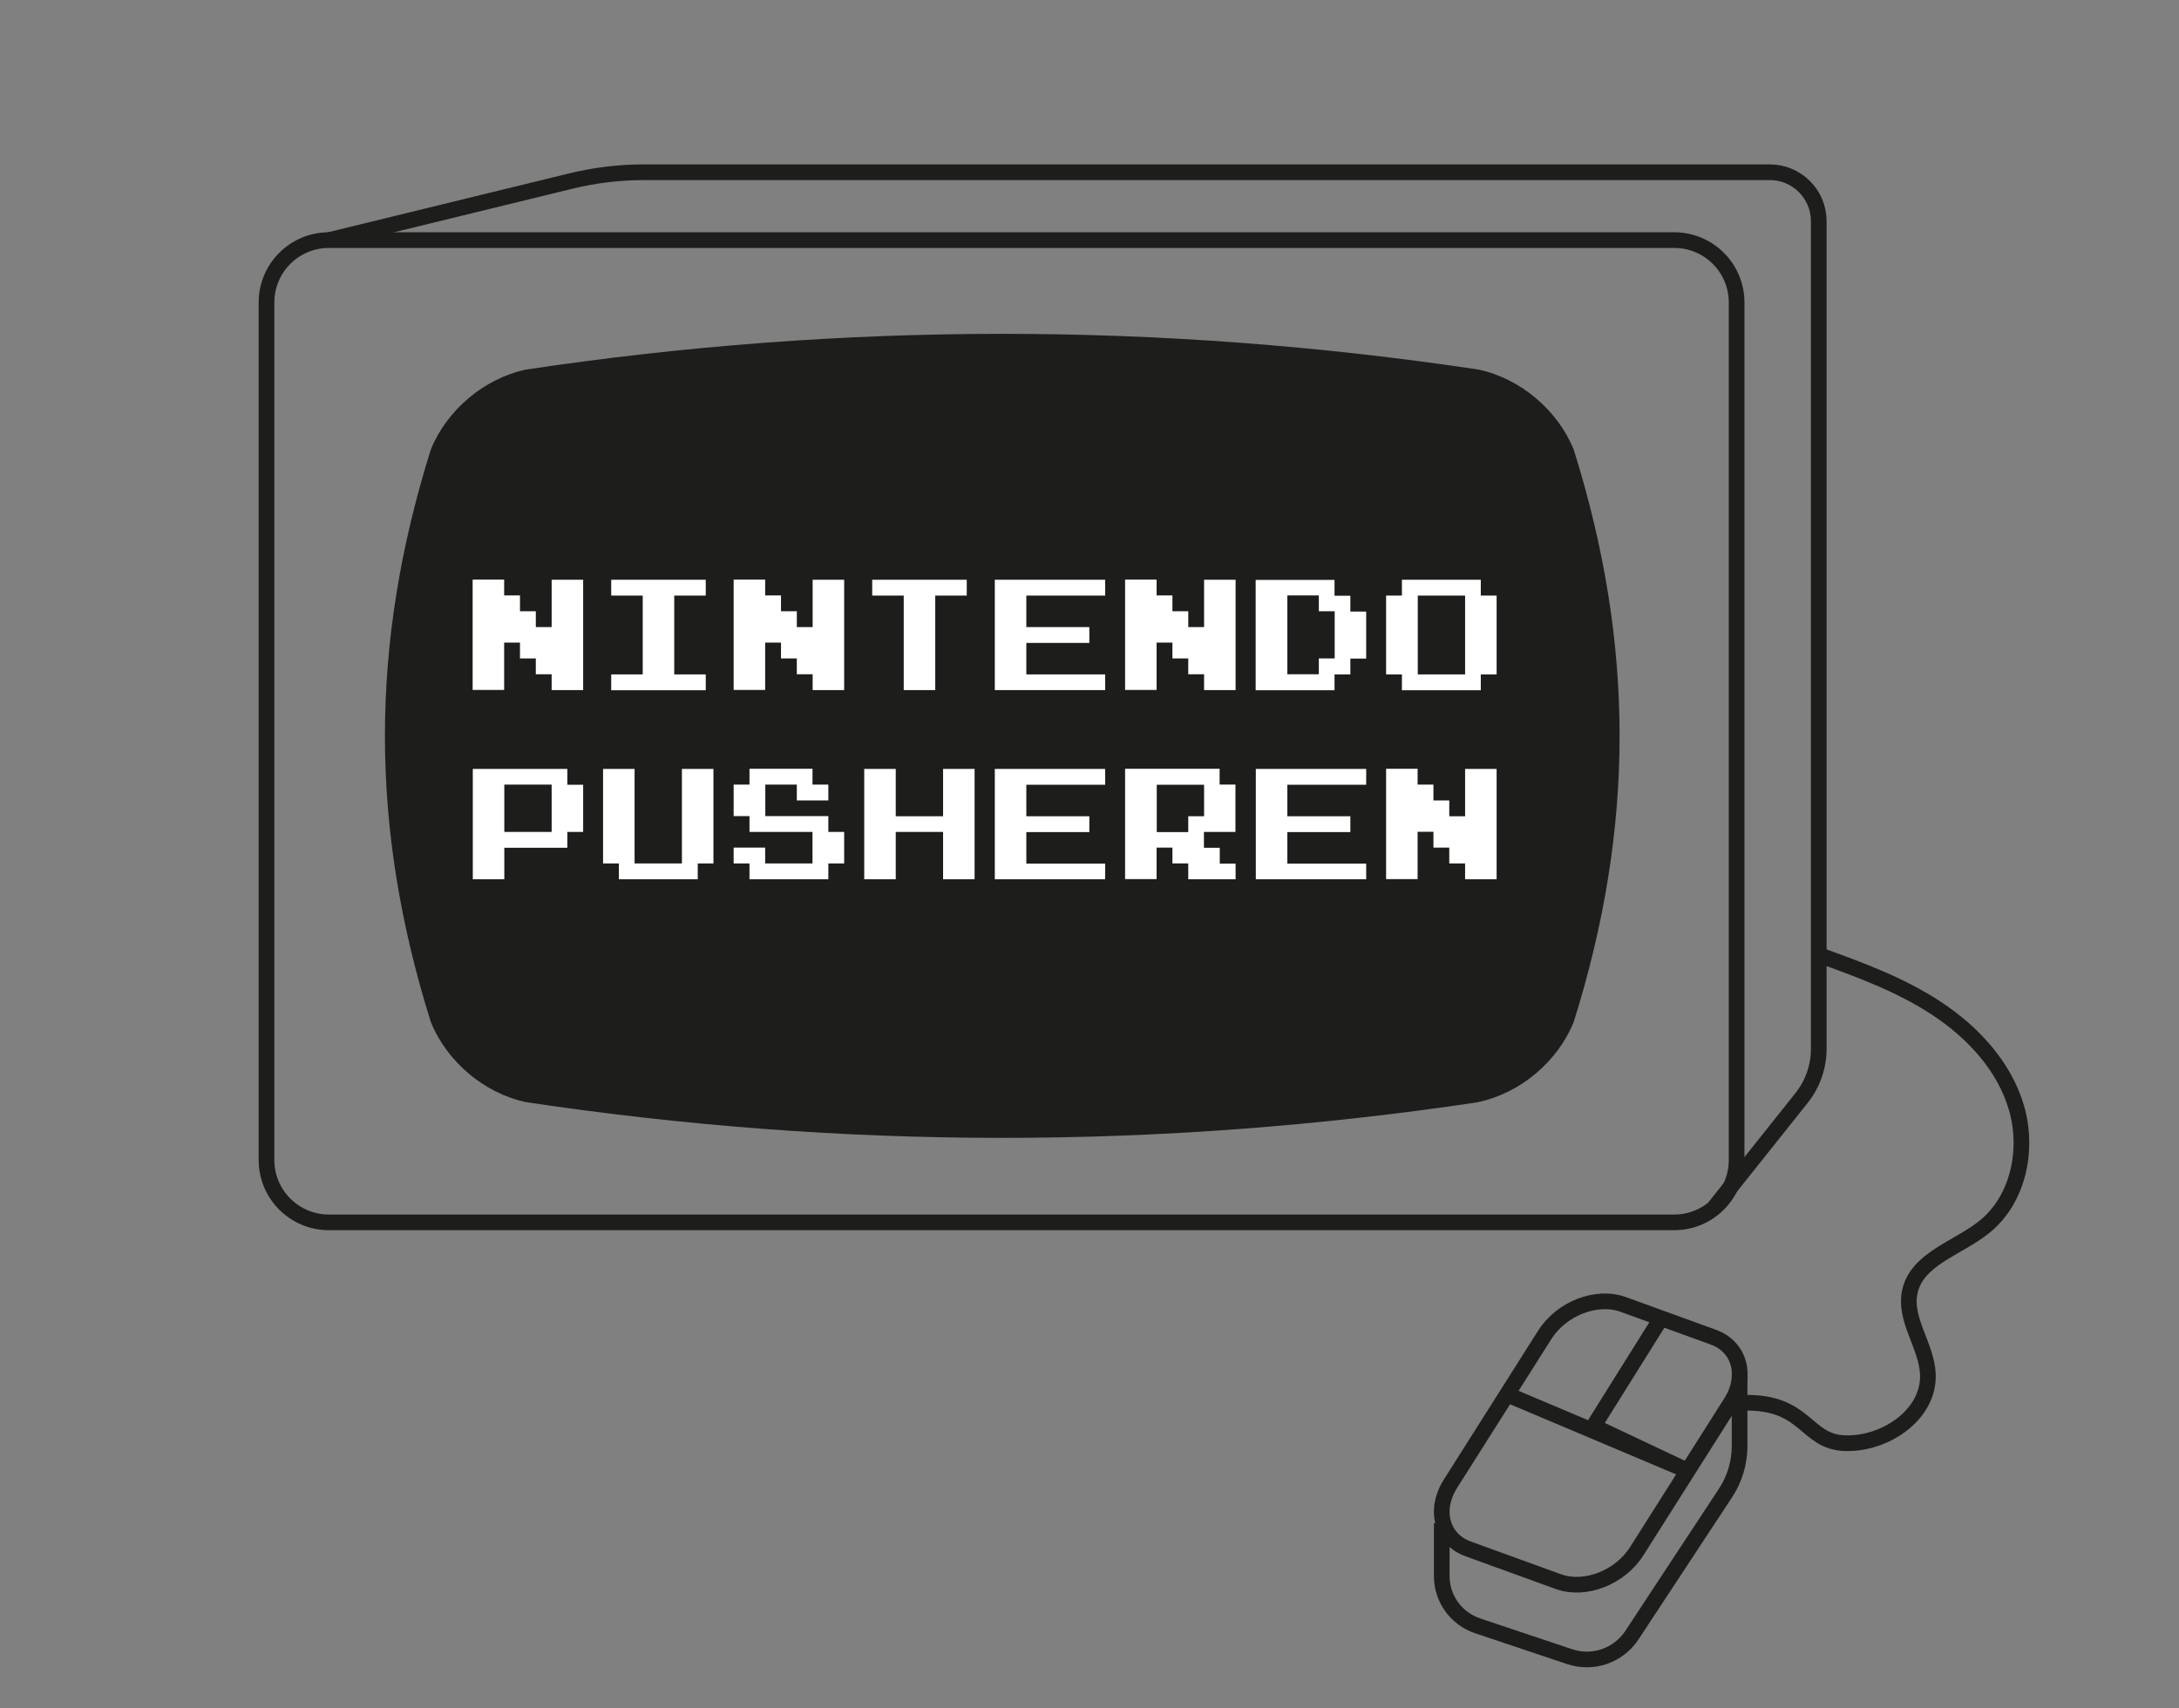 <?xml version="1.0" encoding="UTF-8"?><svg id="Layer_1" xmlns="http://www.w3.org/2000/svg" width="139" height="109" viewBox="0 0 139 109"><rect x="0" y="0" width="139" height="109" fill="#808080" stroke="none"/><defs><style>.cls-1{fill:#fff;}.cls-2{fill:#1d1d1b;}.cls-3{fill:none;stroke:#1d1d1b;stroke-miterlimit:10;}</style></defs><path class="cls-3" d="M106.8,15.32H20.98c-2.2,0-3.98,1.78-3.98,3.98v54.71c0,2.2,1.78,3.98,3.98,3.98H106.8c2.2,0,3.98-1.78,3.98-3.98V19.3c0-2.2-1.78-3.98-3.98-3.98h-6.2"/><path class="cls-2" d="M94.32,70.32c-20.3,3.04-40.48,3.04-60.77,0-2.67-.57-5.05-2.59-6.07-5.12-3.9-12.42-3.9-24.08,0-36.51,1.02-2.53,3.4-4.54,6.07-5.11,20.3-3.04,40.48-3.04,60.77,0,2.67,.57,5.05,2.59,6.07,5.11,3.9,12.43,3.9,24.09,0,36.51-1.02,2.53-3.4,4.54-6.07,5.11Z"/><path class="cls-3" d="M20.98,15.32l15.44-3.77c1.52-.37,3.07-.56,4.63-.56H112.9c1.72,0,3.12,1.4,3.12,3.12v52.8c0,1.15-.39,2.26-1.1,3.15l-5.57,6.99"/><g><path class="cls-1" d="M37.2,44.03h-2.01v-1.01h-1.01v-1.01h-1.01v-1.01h-1.01v3.02h-2.01v-7.04h2.01v1.01h1.01v1.01h1.01v1.01h1.01v-3.02h2.01v7.04Z"/><path class="cls-1" d="M45.02,38h-2.01v5.03h2.01v1.01h-6.03v-1.01h2.01v-5.03h-2.01v-1.01h6.03v1.01Z"/><path class="cls-1" d="M53.85,44.03h-2.01v-1.01h-1.01v-1.01h-1.01v-1.01h-1.01v3.02h-2.01v-7.04h2.01v1.01h1.01v1.01h1.01v1.01h1.01v-3.02h2.01v7.04Z"/><path class="cls-1" d="M61.67,38h-2.01v6.03h-2.01v-6.03h-2.01v-1.01h6.03v1.01Z"/><path class="cls-1" d="M70.5,44.03h-7.04v-7.04h7.04v1.01h-5.03v2.01h4.02v1.01h-4.02v2.01h5.03v1.01Z"/><path class="cls-1" d="M78.82,44.03h-2.01v-1.01h-1.01v-1.01h-1.01v-1.01h-1.01v3.02h-2.01v-7.04h2.01v1.01h1.01v1.01h1.01v1.01h1.01v-3.02h2.01v7.04Z"/><path class="cls-1" d="M87.15,42.02h-1.01v1.01h-1.01v1.01h-5.03v-7.04h5.03v1.01h1.01v1.01h1.01v3.02Zm-2.01,0v-3.02h-1.01v-1.01h-2.01v5.03h2.01v-1.01h1.01Z"/><path class="cls-1" d="M95.47,43.03h-1.01v1.01h-5.03v-1.01h-1.01v-5.03h1.01v-1.01h5.03v1.01h1.01v5.03Zm-2.01,0v-5.03h-3.02v5.03h3.02Z"/><path class="cls-1" d="M37.2,53.08h-1.01v1.01h-4.02v2.01h-2.01v-7.04h6.03v1.01h1.01v3.02Zm-2.01,0v-3.02h-3.02v3.02h3.02Z"/><path class="cls-1" d="M45.52,55.09h-1.01v1.01h-5.03v-1.01h-1.01v-6.03h2.01v6.03h3.02v-6.03h2.01v6.03Z"/><path class="cls-1" d="M53.85,55.09h-1.01v1.01h-5.03v-1.01h-1.01v-1.01h2.01v1.01h3.02v-2.01h-4.02v-1.01h-1.01v-2.01h1.01v-1.01h4.02v1.01h1.01v1.01h-2.01v-1.01h-2.01v2.01h4.02v1.01h1.01v2.01Z"/><path class="cls-1" d="M62.17,56.1h-2.01v-3.02h-3.02v3.02h-2.01v-7.04h2.01v3.02h3.02v-3.02h2.01v7.04Z"/><path class="cls-1" d="M70.5,56.1h-7.04v-7.04h7.04v1.01h-5.03v2.01h4.02v1.01h-4.02v2.01h5.03v1.01Z"/><path class="cls-1" d="M78.82,56.1h-3.02v-1.01h-1.01v-1.01h-1.01v2.01h-2.01v-7.04h6.03v1.01h1.01v3.02h-2.01v1.01h1.01v1.01h1.01v1.01Zm-2.01-4.02v-2.01h-3.02v3.02h2.01v-1.01h1.01Z"/><path class="cls-1" d="M87.15,56.1h-7.04v-7.04h7.04v1.01h-5.03v2.01h4.02v1.01h-4.02v2.01h5.03v1.01Z"/><path class="cls-1" d="M95.47,56.1h-2.01v-1.01h-1.01v-1.01h-1.01v-1.01h-1.01v3.02h-2.01v-7.04h2.01v1.01h1.01v1.01h1.01v1.01h1.01v-3.02h2.01v7.04Z"/></g><path class="cls-3" d="M109.28,85.31l-5.73-2.08c-1.7-.62-3.94,.25-5.01,1.94l-6.01,9.49c-1.07,1.69-.56,3.56,1.14,4.17l5.73,2.08c1.7,.62,3.94-.25,5.01-1.94l6.01-9.49c1.07-1.69,.56-3.56-1.14-4.17Z"/><path class="cls-3" d="M91.97,97.19v3.37c0,1.44,.92,2.71,2.28,3.17l5.88,1.97c1.48,.5,3.11-.07,3.97-1.37l5.97-9.07c.59-.89,.9-1.94,.9-3.01v-4.69"/><polyline class="cls-3" points="105.96 84.11 101.65 91 107.66 93.84 96.13 88.97"/><g><path class="cls-2" d="M46.01,62.57h-.43v.43h-1.71v.86h-.86v-2.99h2.57v.43h.43v1.28Zm-.86,0v-1.28h-1.28v1.28h1.28Z"/><path class="cls-2" d="M49.55,63.85h-1.28v-.43h-.43v-.43h-.43v.86h-.86v-2.99h2.57v.43h.43v1.28h-.86v.43h.43v.43h.43v.43Zm-.86-1.71v-.86h-1.28v1.28h.86v-.43h.43Z"/><path class="cls-2" d="M53.1,63.85h-2.99v-2.99h2.99v.43h-2.14v.86h1.71v.43h-1.71v.86h2.14v.43Z"/><path class="cls-2" d="M56.64,63.42h-.43v.43h-2.14v-.43h-.43v-.43h.86v.43h1.28v-.86h-1.71v-.43h-.43v-.86h.43v-.43h1.71v.43h.43v.43h-.86v-.43h-.86v.86h1.71v.43h.43v.86Z"/><path class="cls-2" d="M60.18,63.42h-.43v.43h-2.14v-.43h-.43v-.43h.86v.43h1.28v-.86h-1.71v-.43h-.43v-.86h.43v-.43h1.71v.43h.43v.43h-.86v-.43h-.86v.86h1.71v.43h.43v.86Z"/><path class="cls-2" d="M67.26,63.42h-.43v.43h-2.14v-.43h-.43v-.43h.86v.43h1.28v-.86h-1.71v-.43h-.43v-.86h.43v-.43h1.71v.43h.43v.43h-.86v-.43h-.86v.86h1.71v.43h.43v.86Z"/><path class="cls-2" d="M70.16,61.28h-.86v2.57h-.86v-2.57h-.86v-.43h2.57v.43Z"/><path class="cls-2" d="M73.7,63.85h-.86v-.86h-1.28v.86h-.86v-2.14h.43v-.43h.43v-.43h1.28v.43h.43v.43h.43v2.14Zm-.86-1.28v-.86h-.43v-.43h-.43v.43h-.43v.86h1.28Z"/><path class="cls-2" d="M77.25,63.85h-1.28v-.43h-.43v-.43h-.43v.86h-.86v-2.99h2.57v.43h.43v1.28h-.86v.43h.43v.43h.43v.43Zm-.86-1.71v-.86h-1.28v1.28h.86v-.43h.43Z"/><path class="cls-2" d="M80.57,61.28h-.86v2.57h-.86v-2.57h-.86v-.43h2.57v.43Z"/></g><path class="cls-3" d="M115.97,60.91c2.61,.94,5.25,1.9,7.57,3.43s4.33,3.7,5.1,6.37,.1,5.85-2.07,7.58c-1.68,1.35-4.28,2.02-4.74,4.12-.39,1.77,1.07,3.45,1.15,5.26,.11,2.58-2.71,4.49-5.28,4.41s-2.43-2.66-6.46-2.58"/></svg>